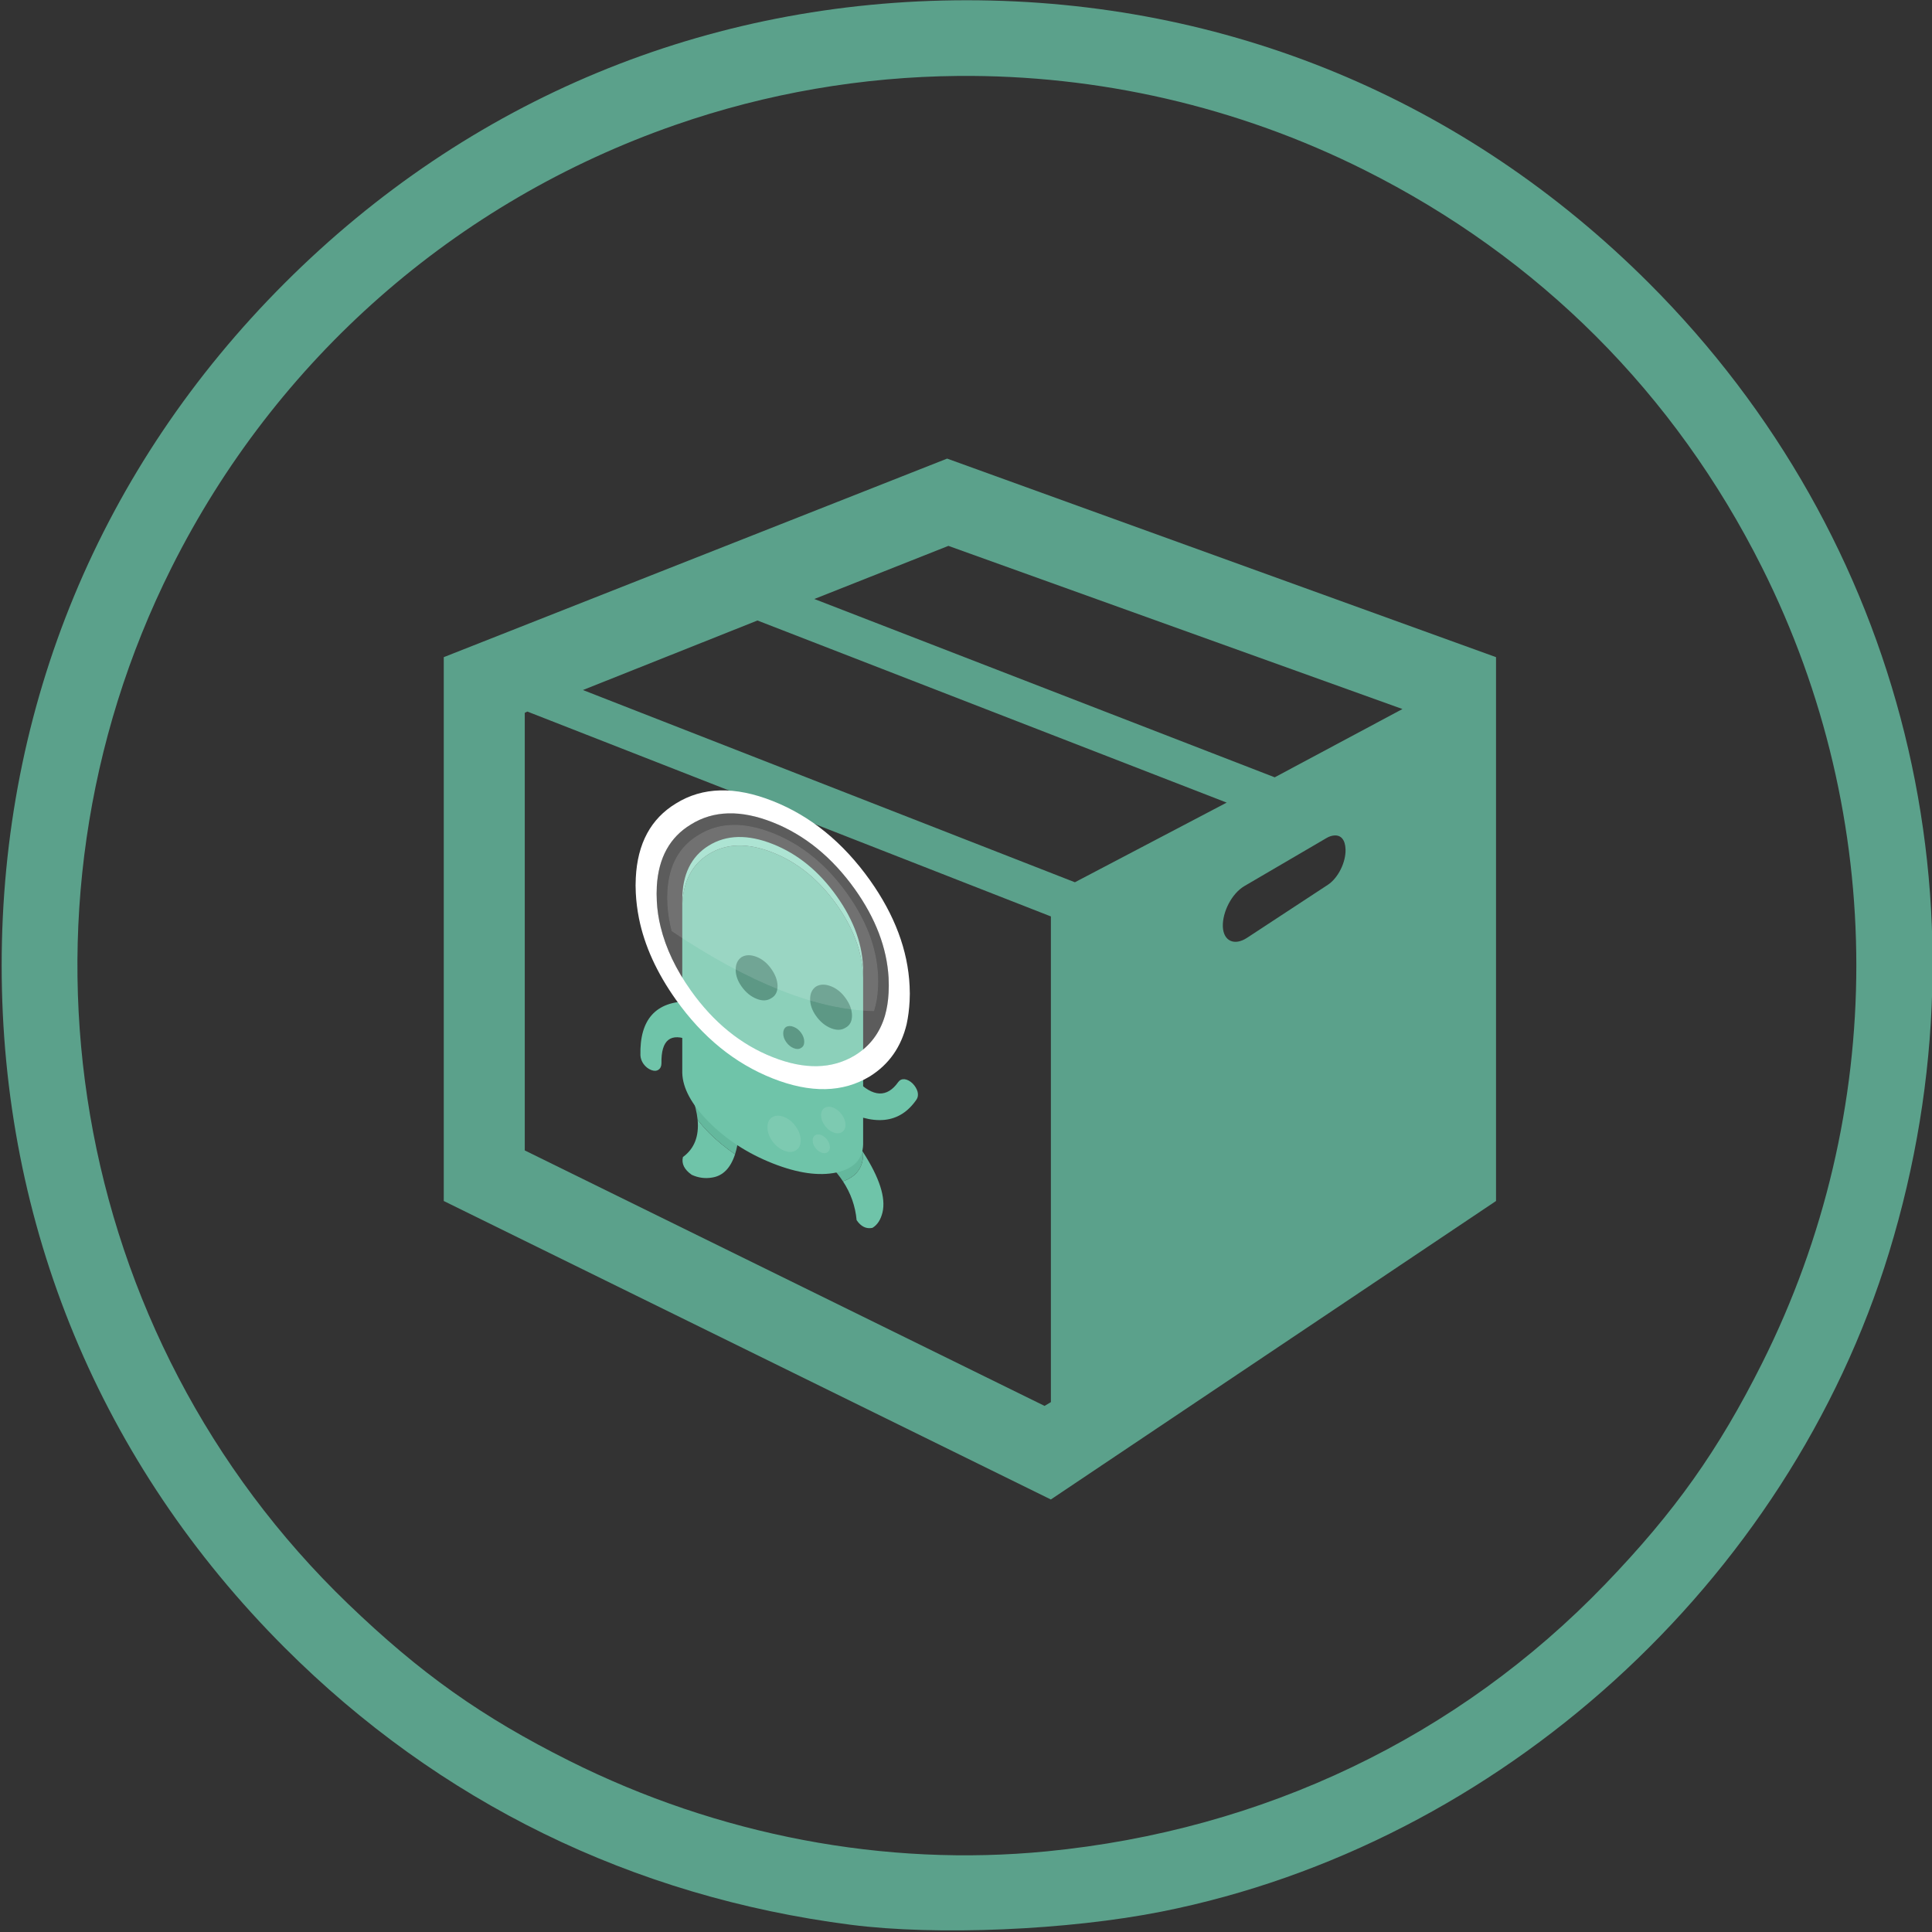 <?xml version="1.0" encoding="UTF-8" standalone="no"?>
<svg
   xmlns:dc="http://purl.org/dc/elements/1.1/"
   xmlns:cc="http://creativecommons.org/ns#"
   xmlns:rdf="http://www.w3.org/1999/02/22-rdf-syntax-ns#"
   xmlns:svg="http://www.w3.org/2000/svg"
   xmlns="http://www.w3.org/2000/svg"
   xmlns:xlink="http://www.w3.org/1999/xlink"
   version="1.1"
   preserveAspectRatio="none"
   x="0px"
   y="0px"
   width="313.679"
   height="313.679"
   viewBox="0 0 313.679 313.679"
   id="svg2">
  <rect x="0" y="0" width="313.679" height="313.679" fill="#333333" stroke="none"/>
  <defs
     id="defs4">
    <g
       id="Layer0_4_MEMBER_0_FILL">
      <path
         style="fill:#6fc4a9;stroke:none"
         d="m 220.55,89.2 q 0,4.75 -4.8,8.3 2.8,3.1 3.25,7.85 1.55,1.65 3.75,0.35 1.75,-1.7 2.4,-4.55 1.25,-5.65 -4.6,-12.35 l 0,0.4 m -36.7,9.3 q -1.5,-0.95 -2.65,-1.95 0.55,5.6 -3.5,10.1 -0.55,2.55 2.1,3.35 2.35,0.15 4.85,-1.25 3.85,-2.1 5.45,-7.6 -3.4,-0.95 -6.25,-2.65 z"
         id="path4290" />
      <path
         style="fill:#64b89d;stroke:none"
         d="m 220.55,88.8 q -1.75,-2 -4.1,-4.1 -5.7,2.45 -7.6,8.55 4.4,1.45 6.9,4.25 4.8,-3.55 4.8,-8.3 l 0,-0.4 m -29.35,2.5 q -5.65,-2.65 -11.45,0 1.2,2.75 1.45,5.25 1.15,1 2.65,1.95 2.85,1.7 6.25,2.65 1.15,-4 1.1,-9.85 z"
         id="path4292" />
    </g>
    <g
       id="Layer0_4_MEMBER_1_FILL">
      <path
         style="fill:#89d9c0;stroke:none"
         d="m 214.25,33.1 q 6.1,6.1 6.3,14.7 l 0,-1.5 q 0,-8.9 -6.3,-15.2 -6.3,-6.3 -15.2,-6.3 -8.9,0 -15.2,6.3 -6.3,6.3 -6.3,15.2 l 0,1.5 q 0.2,-8.6 6.3,-14.7 6.3,-6.3 15.2,-6.3 8.9,0 15.2,6.3 z"
         id="path4295" />
      <path
         style="fill:#6fc4a9;stroke:none"
         d="m 220.55,47.8 q -0.2,-8.6 -6.3,-14.7 -6.3,-6.3 -15.2,-6.3 -8.9,0 -15.2,6.3 -6.1,6.1 -6.3,14.7 l 0,39.15 q 0.15,5.3 6.3,9.05 6.3,3.8 15.2,3.8 8.9,0 15.2,-3.8 6.15,-3.75 6.3,-9.05 l 0,-39.15 z"
         id="path4297" />
    </g>
    <g
       id="Layer0_4_MEMBER_2_FILL">
      <path
         style="fill:#347e67;stroke:none"
         d="m 217.9,57.75 q 0,-2 -1.5,-3.5 -1.45,-1.45 -3.45,-1.45 -2.1,0 -3.6,1.45 -1.4,1.5 -1.4,3.5 0,2 1.4,3.4 1.5,1.5 3.6,1.5 2,0 3.45,-1.5 1.5,-1.4 1.5,-3.4 m -26.25,-3.5 q -1.4,1.5 -1.4,3.5 0,2 1.4,3.4 1.5,1.5 3.6,1.5 2,0 3.45,-1.5 1.5,-1.4 1.5,-3.4 0,-2 -1.5,-3.5 -1.45,-1.45 -3.45,-1.45 -2.1,0 -3.6,1.45 z"
         id="path4300" />
    </g>
    <g
       id="Layer0_4_MEMBER_2_MEMBER_0_FILL">
      <path
         style="fill:#347e67;stroke:none"
         d="m 202.25,66.5 q -0.7,0.75 -0.7,1.8 0,1.05 0.7,1.75 0.75,0.75 1.8,0.75 1.05,0 1.75,-0.75 0.75,-0.7 0.75,-1.75 0,-1.05 -0.75,-1.8 -0.7,-0.7 -1.75,-0.7 -1.05,0 -1.8,0.7 z"
         id="path4303" />
    </g>
    <g
       id="Layer0_4_MEMBER_3_FILL">
      <path
         style="fill:#6fc4a9;stroke:none"
         d="m 230.4,67.8 q -0.95,0.3 -1.5,1.25 -4,7.15 -9.95,3.45 l -4.6,8 q 0.15,0.1 0.3,0.05 12.6,1.9 18.6,-9.1 0.5,-0.95 0.25,-1.9 -0.3,-0.95 -1.2,-1.5 -0.9,-0.5 -1.9,-0.25 m -62.8,18.9 q 0.05,1.05 0.75,1.75 0.75,0.7 1.8,0.7 1.05,0 1.75,-0.75 0.7,-0.75 0.7,-1.8 -0.15,-8.2 6.85,-8 l 0,-9.2 q -0.15,0 -0.3,0.1 -11.85,4.65 -11.55,17.2 z"
         id="path4306" />
    </g>
    <g
       id="Layer0_4_MEMBER_4_FILL">
      <path
         style="fill:#8bcfba;fill-opacity:0.502;stroke:none"
         d="m 208.55,90.7 q 0,0.85 0.6,1.45 0.6,0.6 1.45,0.6 0.85,0 1.45,-0.6 0.6,-0.6 0.6,-1.45 0,-0.85 -0.6,-1.45 -0.6,-0.6 -1.45,-0.6 -0.85,0 -1.45,0.6 -0.6,0.6 -0.6,1.45 m 6.95,-8.75 q -0.85,-0.85 -2.05,-0.85 -1.2,0 -2.05,0.85 -0.85,0.85 -0.85,2.05 0,1.2 0.85,2.05 0.85,0.85 2.05,0.85 1.2,0 2.05,-0.85 0.85,-0.85 0.85,-2.05 0,-1.2 -0.85,-2.05 M 198.95,94.6 q 1.15,1.15 2.8,1.15 1.65,0 2.8,-1.15 1.15,-1.15 1.15,-2.8 0,-1.65 -1.15,-2.8 -1.15,-1.15 -2.8,-1.15 -1.65,0 -2.8,1.15 -1.15,1.15 -1.15,2.8 0,1.65 1.15,2.8 z"
         id="path4309" />
    </g>
    <g
       id="Layer0_4_MEMBER_5_FILL">
      <path
         style="fill:#ffffff;stroke:none"
         d="m 231.65,47.25 q 0,-0.9 -0.05,-1.8 -0.6,-12.35 -9.45,-21.2 -9.6,-9.55 -23.1,-9.55 -13.5,0 -23,9.55 -8.95,8.85 -9.55,21.2 -0.05,0.9 -0.05,1.8 0,0.9 0.05,1.75 0.15,2.9 0.75,5.65 1.95,8.85 8.8,15.7 9.5,9.5 23,9.5 13.5,0 23.1,-9.5 6.8,-6.85 8.75,-15.7 0.55,-2.75 0.7,-5.65 0.05,-0.85 0.05,-1.75 m -5.05,-1.8 q 0.05,0.9 0.05,1.8 0,0.9 -0.05,1.75 -0.15,2.95 -0.85,5.65 -1.8,6.8 -7.15,12.15 -8.15,8.05 -19.55,8.05 -11.4,0 -19.45,-8.05 -5.35,-5.35 -7.2,-12.15 -0.75,-2.7 -0.9,-5.65 -0.05,-0.85 -0.05,-1.75 0,-0.9 0.05,-1.8 0.6,-10.25 8.1,-17.65 8.05,-8.1 19.45,-8.1 11.4,0 19.55,8.1 7.4,7.4 8,17.65 z"
         id="path4312" />
      <path
         style="fill:#ffffff;fill-opacity:0.2;stroke:none"
         d="m 226.65,47.25 q 0,-0.9 -0.05,-1.8 -0.6,-10.25 -8,-17.65 -8.15,-8.1 -19.55,-8.1 -11.4,0 -19.45,8.1 -7.5,7.4 -8.1,17.65 -0.05,0.9 -0.05,1.8 0,0.9 0.05,1.75 0.15,2.95 0.9,5.65 1.85,6.8 7.2,12.15 8.05,8.05 19.45,8.05 11.4,0 19.55,-8.05 5.35,-5.35 7.15,-12.15 0.7,-2.7 0.85,-5.65 0.05,-0.85 0.05,-1.75 m -2.55,1.6 0,0.05 q -0.15,3 -0.95,5.75 -20.3,7.55 -48.15,0 -0.8,-2.75 -1,-5.8 -0.05,-0.8 -0.05,-1.6 0,-0.85 0.05,-1.65 0.55,-9.3 7.35,-16 l 0.05,-0.05 q 7.3,-7.35 17.65,-7.35 10.4,0 17.8,7.4 6.7,6.7 7.25,16 0.05,0.8 0.05,1.65 0,0.8 -0.05,1.6 z"
         id="path4314" />
      <path
         style="fill:#ffffff;fill-opacity:0.302;stroke:none"
         d="m 224.1,48.9 0,-0.05 q 0.05,-0.8 0.05,-1.6 0,-0.85 -0.05,-1.65 -0.55,-9.3 -7.25,-16 -7.4,-7.4 -17.8,-7.4 -10.35,0 -17.65,7.35 l -0.05,0.05 q -6.8,6.7 -7.35,16 -0.05,0.8 -0.05,1.65 0,0.8 0.05,1.6 0.2,3.05 1,5.8 27.85,7.55 48.15,0 0.8,-2.75 0.95,-5.75 z"
         id="path4316" />
    </g>
  </defs>
  <rect
     x="-233.474"
     y="220.363"
     display="none"
     width="334.407"
     height="263.333"
     id="rect3-4"
     style="clip-rule:evenodd;display:none;fill:#e7e7e7;fill-rule:evenodd" />
  <g
     style="display:none"
     id="g8-0"
     display="none"
     transform="matrix(0.65,0,0,0.672,61.039,13.826)">
    <path
       style="display:inline;fill:#394d54"
       id="path10-1"
       d="m 61.093,319.89 c 6.023,0 11.763,-0.157 17.219,-0.464 0.476,-0.026 0.932,-0.063 1.402,-0.092 0.005,-0.002 0.008,-0.002 0.012,-0.002 13.872,-0.855 25.876,-2.708 35.902,-5.57 0.002,-0.002 0.004,-0.002 0.006,-0.002 1.823,-0.521 3.588,-1.07 5.282,-1.656 1.894,-0.657 2.896,-2.725 2.241,-4.618 -0.656,-1.895 -2.722,-2.899 -4.618,-2.24 -12.734,4.412 -29.535,6.842 -50.125,7.298 -0.002,0 -0.004,0 -0.005,0 -10.477,0.232 -21.93,-0.044 -34.352,-0.843 0,0 0,0 -0.001,0 -0.635,-0.038 -1.259,-0.075 -1.9,-0.118 -1.995,-0.128 -3.731,1.374 -3.869,3.375 -0.136,1.999 1.376,3.73 3.375,3.866 2.537,0.173 5.03,0.321 7.49,0.453 0.392,0.021 0.77,0.034 1.158,0.054 l 0,0 c 7.256,0.366 14.194,0.559 20.783,0.559 z"
       display="inline" />
  </g>
  <rect
     x="-233.474"
     y="220.363"
     display="none"
     width="334.407"
     height="263.333"
     id="rect3"
     style="clip-rule:evenodd;display:none;fill:#e7e7e7;fill-rule:evenodd" />
  <g
     style="display:none"
     id="g8"
     display="none"
     transform="matrix(0.65,0,0,0.672,61.039,13.826)">
    <path
       style="display:inline;fill:#394d54"
       id="path10"
       d="m 61.093,319.89 c 6.023,0 11.763,-0.157 17.219,-0.464 0.476,-0.026 0.932,-0.063 1.402,-0.092 0.005,-0.002 0.008,-0.002 0.012,-0.002 13.872,-0.855 25.876,-2.708 35.902,-5.57 0.002,-0.002 0.004,-0.002 0.006,-0.002 1.823,-0.521 3.588,-1.07 5.282,-1.656 1.894,-0.657 2.896,-2.725 2.241,-4.618 -0.656,-1.895 -2.722,-2.899 -4.618,-2.24 -12.734,4.412 -29.535,6.842 -50.125,7.298 -0.002,0 -0.004,0 -0.005,0 -10.477,0.232 -21.93,-0.044 -34.352,-0.843 0,0 0,0 -0.001,0 -0.635,-0.038 -1.259,-0.075 -1.9,-0.118 -1.995,-0.128 -3.731,1.374 -3.869,3.375 -0.136,1.999 1.376,3.73 3.375,3.866 2.537,0.173 5.03,0.321 7.49,0.453 0.392,0.021 0.77,0.034 1.158,0.054 l 0,0 c 7.256,0.366 14.194,0.559 20.783,0.559 z"
       display="inline" />
  </g>
  <rect
     style="clip-rule:evenodd;display:none;fill:#e7e7e7;fill-rule:evenodd"
     id="rect3-4-9"
     height="166.724"
     width="211.723"
     display="none"
     y="188.962"
     x="232.313" />
  <g
     transform="matrix(0.412,0,0,0.425,418.778,58.197)"
     display="none"
     id="g8-0-9"
     style="display:none">
    <path
       display="inline"
       d="m 61.093,319.89 c 6.023,0 11.763,-0.157 17.219,-0.464 0.476,-0.026 0.932,-0.063 1.402,-0.092 0.005,-0.002 0.008,-0.002 0.012,-0.002 13.872,-0.855 25.876,-2.708 35.902,-5.57 0.002,-0.002 0.004,-0.002 0.006,-0.002 1.823,-0.521 3.588,-1.07 5.282,-1.656 1.894,-0.657 2.896,-2.725 2.241,-4.618 -0.656,-1.895 -2.722,-2.899 -4.618,-2.24 -12.734,4.412 -29.535,6.842 -50.125,7.298 -0.002,0 -0.004,0 -0.005,0 -10.477,0.232 -21.93,-0.044 -34.352,-0.843 0,0 0,0 -0.001,0 -0.635,-0.038 -1.259,-0.075 -1.9,-0.118 -1.995,-0.128 -3.731,1.374 -3.869,3.375 -0.136,1.999 1.376,3.73 3.375,3.866 2.537,0.173 5.03,0.321 7.49,0.453 0.392,0.021 0.77,0.034 1.158,0.054 l 0,0 c 7.256,0.366 14.194,0.559 20.783,0.559 z"
       id="path10-1-0"
       style="display:inline;fill:#394d54" />
  </g>
  <rect
     style="clip-rule:evenodd;display:none;fill:#e7e7e7;fill-rule:evenodd"
     id="rect3-7"
     height="166.724"
     width="211.723"
     display="none"
     y="188.962"
     x="232.313" />
  <g
     transform="matrix(0.412,0,0,0.425,418.778,58.197)"
     display="none"
     id="g8-8"
     style="display:none">
    <path
       display="inline"
       d="m 61.093,319.89 c 6.023,0 11.763,-0.157 17.219,-0.464 0.476,-0.026 0.932,-0.063 1.402,-0.092 0.005,-0.002 0.008,-0.002 0.012,-0.002 13.872,-0.855 25.876,-2.708 35.902,-5.57 0.002,-0.002 0.004,-0.002 0.006,-0.002 1.823,-0.521 3.588,-1.07 5.282,-1.656 1.894,-0.657 2.896,-2.725 2.241,-4.618 -0.656,-1.895 -2.722,-2.899 -4.618,-2.24 -12.734,4.412 -29.535,6.842 -50.125,7.298 -0.002,0 -0.004,0 -0.005,0 -10.477,0.232 -21.93,-0.044 -34.352,-0.843 0,0 0,0 -0.001,0 -0.635,-0.038 -1.259,-0.075 -1.9,-0.118 -1.995,-0.128 -3.731,1.374 -3.869,3.375 -0.136,1.999 1.376,3.73 3.375,3.866 2.537,0.173 5.03,0.321 7.49,0.453 0.392,0.021 0.77,0.034 1.158,0.054 l 0,0 c 7.256,0.366 14.194,0.559 20.783,0.559 z"
       id="path10-4"
       style="display:inline;fill:#394d54" />
  </g>
  <path
     style="fill:#5ba18b;fill-opacity:1"
     d="M 156.97,0.041 C 114.812,0.041 76.083,16.103 46.208,45.977 16.334,75.852 0.27,114.583 0.27,156.741 c 0,42.158 16.064,80.887 45.938,110.762 25.086,25.086 56.44,40.436 91.924,45.003 13.933,1.793 35.294,0.885 50.521,-2.149 C 243.468,299.435 290.302,256.976 306.715,203.323 323.935,147.031 309.165,87.408 267.734,45.977 237.859,16.103 199.128,0.041 156.97,0.041 Z M 155.544,12.33 c 22.678,-0.206 45.339,4.929 65.994,15.278 28.308,14.182 50.384,36.258 64.566,64.566 20.386,40.691 20.386,88.442 0,129.133 -7.114,14.199 -14.2,24.182 -25.486,35.905 -23.885,24.811 -55.509,39.939 -90.679,43.375 -26.234,2.563 -53.305,-2.576 -77.534,-14.714 C 78.205,278.759 68.221,271.674 56.497,260.388 11.272,216.851 -0.375,148.487 27.839,92.173 44.797,58.323 73.93,32.716 109.609,20.297 c 14.895,-5.184 30.419,-7.826 45.935,-7.967 z"
     id="path4212" />
  <g
     transform="matrix(8.431,0,0,8.431,46.511,47.797)"
     id="g11600"
     style="fill:#c0392b">
    <path
       d="m 12.723,3.162 -9.694,3.824 0,10.473 11.691,5.748 8.573,-5.748 0,-10.424 0,-0.049 -10.571,-3.824 z m 0.024,1.681 8.744,3.142 -2.46,1.315 -8.866,-3.434 2.582,-1.023 z M 9.07,6.28 18.106,9.787 15.183,11.321 5.709,7.619 9.07,6.28 Z M 4.637,8.033 14.721,11.979 l 0,9.353 -0.122,0.073 -10.01,-4.92 0,-8.427 0.049,-0.024 z M 20.176,10.42 c 0.133,-0.011 0.213,0.084 0.219,0.268 0.008,0.243 -0.139,0.549 -0.341,0.682 l -1.559,1.023 c -0.244,0.158 -0.453,0.057 -0.463,-0.219 -0.009,-0.277 0.169,-0.634 0.414,-0.779 l 1.583,-0.926 c 0.051,-0.031 0.102,-0.045 0.146,-0.049 z"
       id="path4-9"
       style="fill:#5ba18b;fill-opacity:1" />
    <g
       id="g9207"
       transform="matrix(0.081,0.032,0,0.082,89.689,50.295)">
      <g
         transform="translate(-1190.721,-122.082)"
         id="g5749">
        <use
           id="use5751"
           xlink:href="#Layer0_4_MEMBER_0_FILL"
           x="0"
           y="0"
           width="100%"
           height="100%" />
      </g>
      <g
         transform="translate(-1190.721,-122.082)"
         id="g5753">
        <use
           id="use5755"
           xlink:href="#Layer0_4_MEMBER_1_FILL"
           x="0"
           y="0"
           width="100%"
           height="100%" />
      </g>
      <g
         transform="translate(-1190.721,-122.082)"
         id="g5757">
        <use
           id="use5759"
           xlink:href="#Layer0_4_MEMBER_2_FILL"
           x="0"
           y="0"
           width="100%"
           height="100%" />
      </g>
      <g
         transform="translate(-1190.721,-122.082)"
         id="g5761">
        <use
           id="use5763"
           xlink:href="#Layer0_4_MEMBER_2_MEMBER_0_FILL"
           x="0"
           y="0"
           width="100%"
           height="100%" />
      </g>
      <g
         transform="translate(-1190.721,-122.082)"
         id="g5765">
        <use
           id="use5767"
           xlink:href="#Layer0_4_MEMBER_3_FILL"
           x="0"
           y="0"
           width="100%"
           height="100%" />
      </g>
      <g
         transform="translate(-1190.721,-122.082)"
         id="g5769">
        <use
           id="use5771"
           xlink:href="#Layer0_4_MEMBER_4_FILL"
           x="0"
           y="0"
           width="100%"
           height="100%" />
      </g>
      <g
         transform="translate(-1190.721,-122.082)"
         id="g5773">
        <use
           id="use5775"
           xlink:href="#Layer0_4_MEMBER_5_FILL"
           x="0"
           y="0"
           width="100%"
           height="100%" />
      </g>
    </g>
  </g>
</svg>
